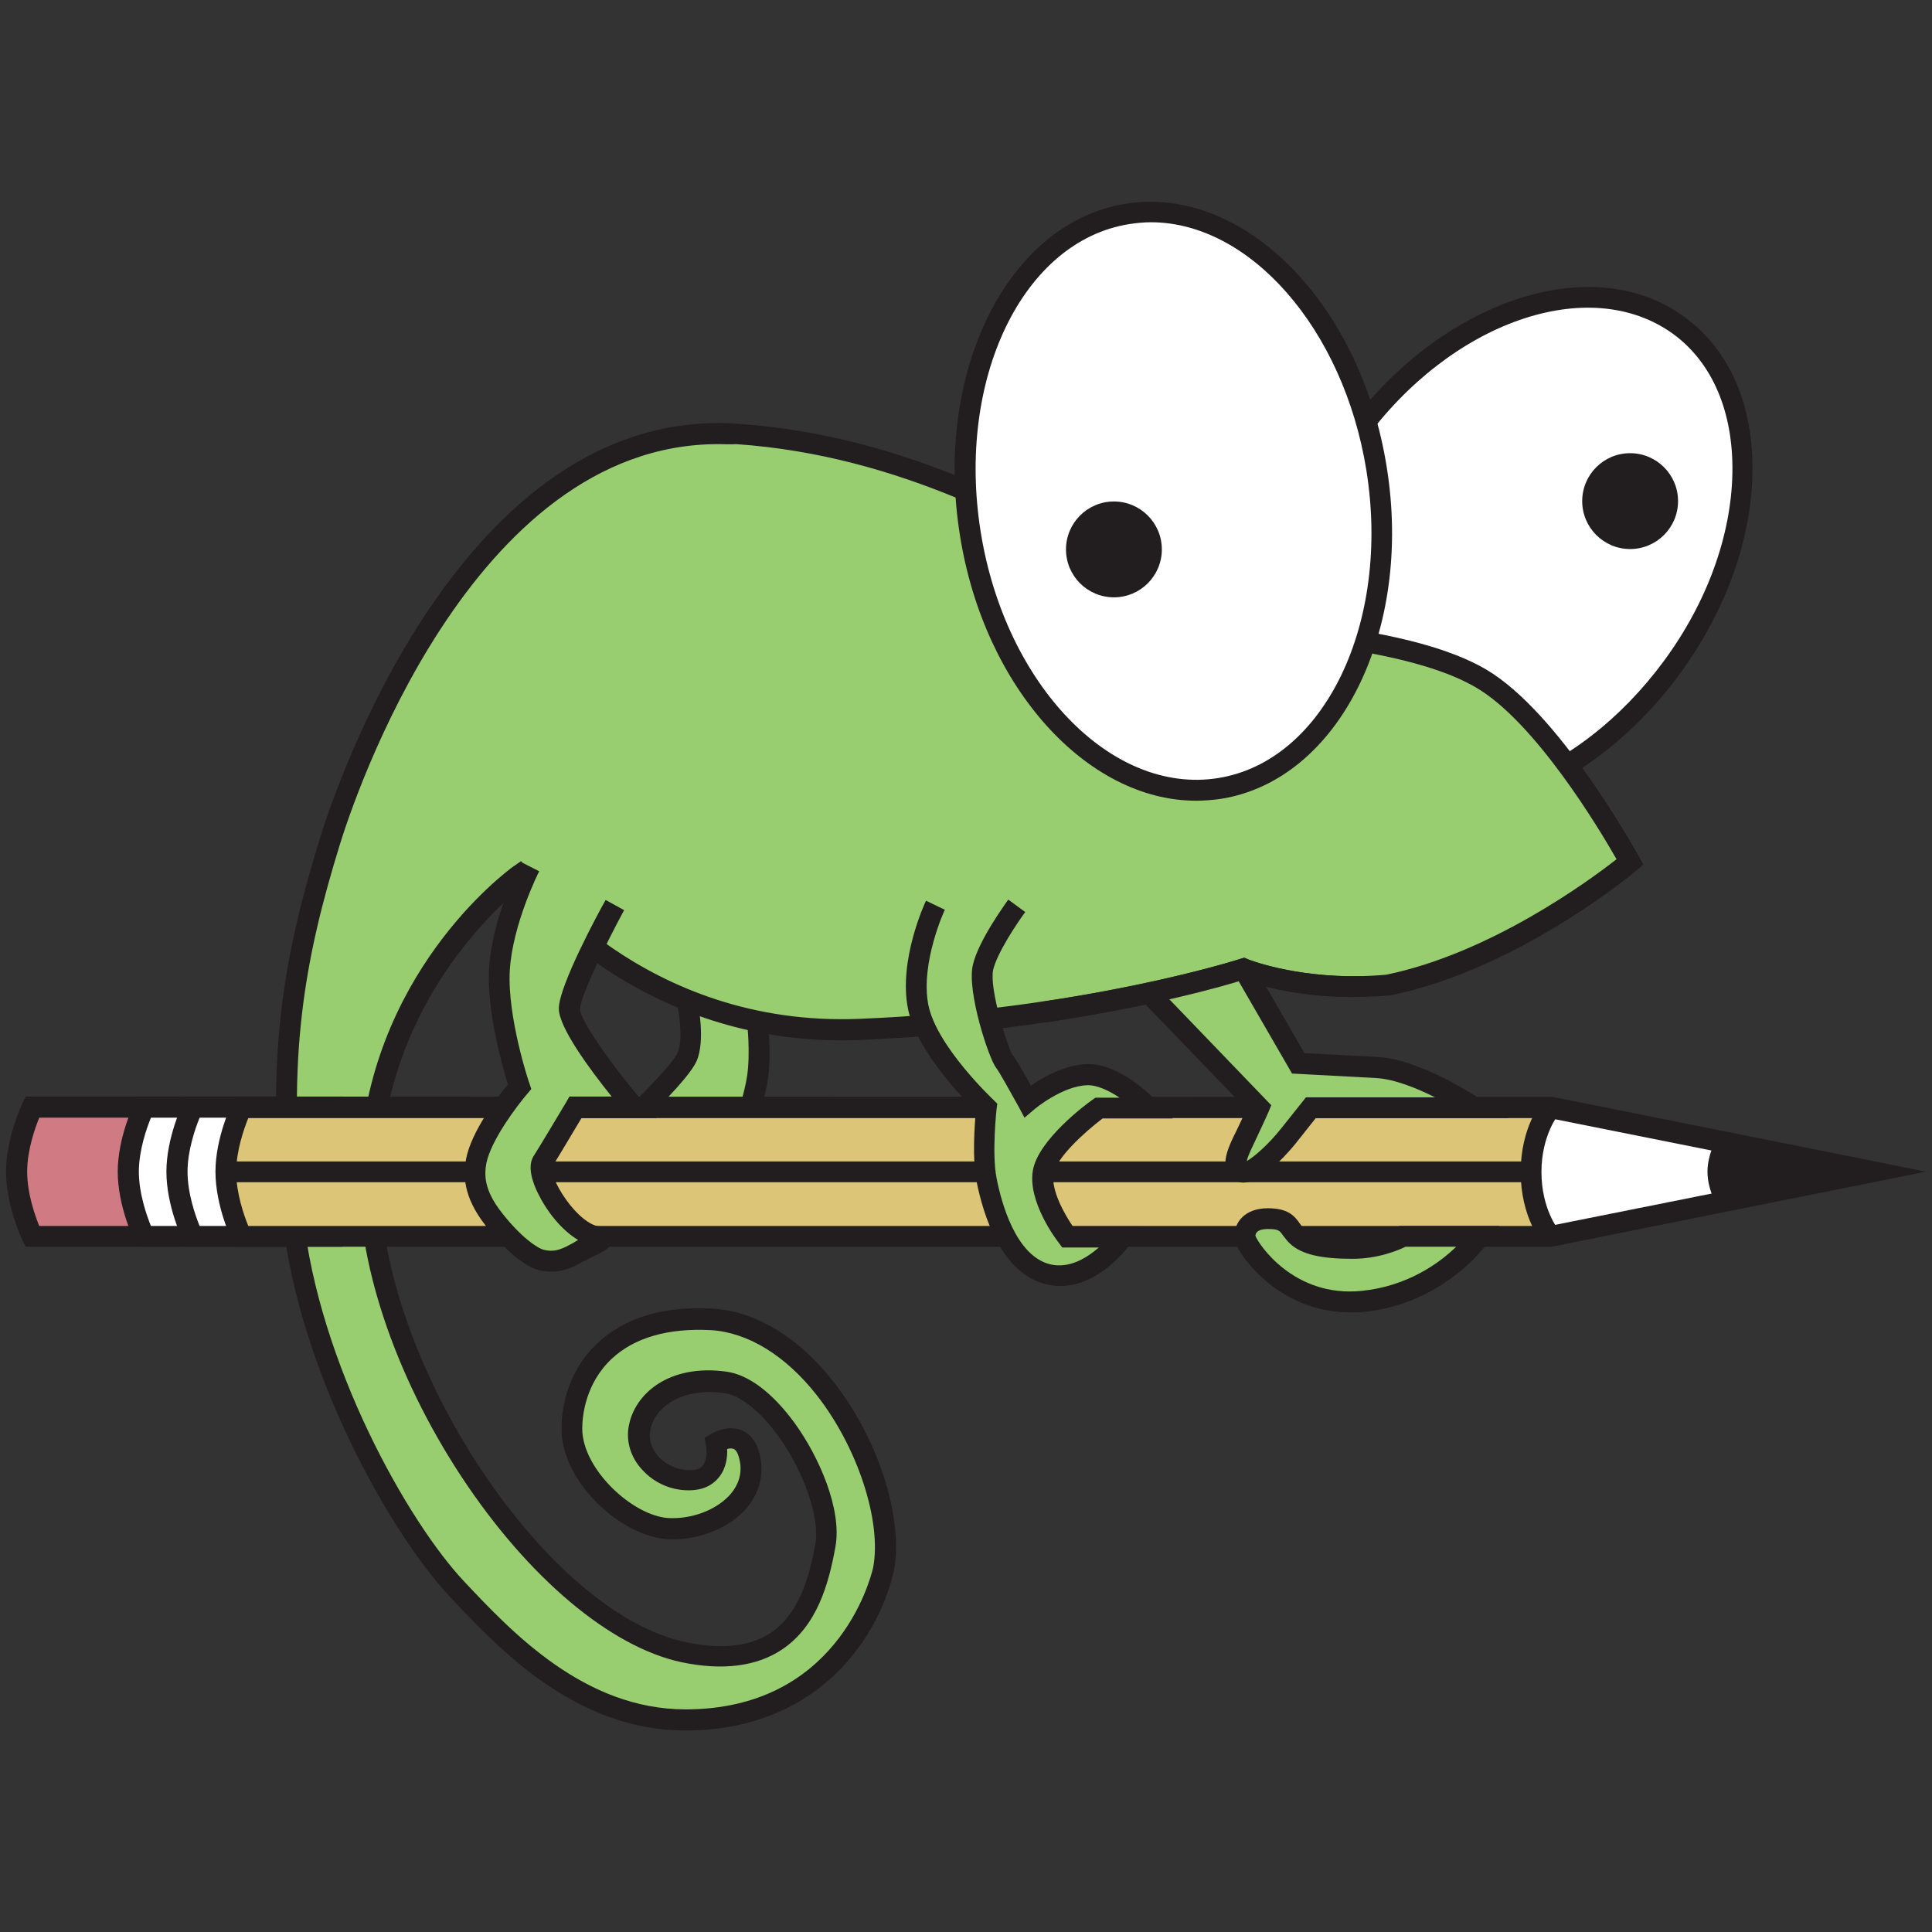 <?xml version="1.0" encoding="utf-8"?>
<!-- Generator: Adobe Illustrator 19.2.0, SVG Export Plug-In . SVG Version: 6.00 Build 0)  -->
<svg version="1.1" id="icon" xmlns="http://www.w3.org/2000/svg" xmlns:xlink="http://www.w3.org/1999/xlink" x="0px" y="0px"
	 viewBox="0 0 512 512" style="enable-background:new 0 0 512 512;" xml:space="preserve">
<rect x="0" y="0" width="512" height="512" fill="#333333" stroke="none"/>
<style type="text/css">
	.st0{fill:#FFFFFF;}
	.st1{fill:#221E1F;}
	.st2{fill:#98CD70;}
	.st3{fill:#D07B84;}
	.st4{fill:#DCC576;}
</style>
<g>
	<g>
		<ellipse transform="matrix(0.59 -0.807 0.807 0.59 46.554 383.723)" class="st0" cx="401.1" cy="146" rx="74.1" ry="52"/>
		<path class="st1" d="M381.3,216.1c-9.5,0-18.3-2.7-25.5-8c-24.4-17.8-23.9-60.1,1.1-94.4l0,0c25-34.2,65.2-47.6,89.5-29.7
			c12,8.7,18.4,23.5,18,41.5c-0.3,17.7-7.1,36.4-19.1,52.9c-12,16.4-27.8,28.6-44.5,34.3C394,214.9,387.5,216.1,381.3,216.1z
			 M361.4,117c-23.2,31.7-24.2,70.6-2.3,86.6c10.5,7.6,24.7,9,40,3.8c15.6-5.3,30.5-16.8,41.9-32.3s17.8-33.2,18.1-49.7
			c0.3-16.2-5.3-29.3-15.7-36.9C421.2,72.4,384.5,85.2,361.4,117L361.4,117z"/>
	</g>
	<g>
		<path class="st2" d="M182.1,265.2c0,0,2.1,10,0,14.7c-2.1,4.8-16.6,18.3-16.6,18.3l30.5,4.2c0,0,3.8-10.3,4.8-17
			c0.9-6.7,0-14.6,0-14.6"/>
		<path class="st1" d="M197.9,305.5l-38.5-5.2l4.3-4c5.4-5.1,14.6-14.3,15.9-17.4c1.3-2.9,0.6-9.5-0.2-13l5.4-1.1
			c0.2,1.1,2.2,11-0.2,16.4c-1.6,3.6-8.4,10.6-13.1,15.2l22.6,3.1c1.1-3.3,3.2-9.8,3.9-14.4c0.9-6.2,0-13.9,0-13.9l5.5-0.6
			c0,0.3,1,8.4,0,15.4c-1,6.9-4.7,17.2-4.9,17.6L197.9,305.5z"/>
	</g>
	<g>
		<path class="st2" d="M320.3,163.2c-17.9-4.9-62.2-43.7-125.1-48.1s-98,75.8-107.8,107.8s-14.2,57.9-9.9,99.2s29,83.5,43.4,98.9
			s33.6,34.8,60.7,34.8c36.4,0,49.4-26.9,52.4-39.7c4.2-22.1-16.9-64.7-45.6-66.2s-37,16.6-37,29s14.5,25.9,25.6,26.5
			c11.1,0.6,23.1-6.8,21.9-17.3c-1.2-10.5-9.2-5.5-9.2-5.5s1.8,9.2-6.2,9.9c-8,0.6-15.4-6.2-14.2-13.6c1.2-7.4,9.2-14.2,22.8-12.3
			c13.6,1.8,29,29.6,26.5,43.1s-8,34.5-37.6,28.3c-38.2-8-85-77.6-83.2-128.2c1.8-50.5,39.4-77.6,39.4-77.6s30.8,43.1,90.6,40.7
			c59.8-2.5,101.7-16,101.7-16s15.4,6.4,38.2,4.3c33.3-6.8,64.2-32.7,64.2-32.7s-20.4-37.6-39.5-48.7
			C373.3,168.7,338.2,168,320.3,163.2z"/>
		<path class="st1" d="M181.7,458.6c-29.2,0-49.4-21.5-62.7-35.7c-15.3-16.3-39.9-59.4-44.2-100.5c-4.4-42.4,0.3-68.9,10-100.3
			c3.6-11.8,37.5-114.8,110.7-109.8c45.1,3.1,80.5,23.6,104,37.1c9.4,5.4,16.7,9.7,21.6,11c6,1.6,14.2,2.8,22.8,4.1
			c17.3,2.5,36.9,5.3,49.9,12.9c19.5,11.4,39.7,48.2,40.6,49.7l1.1,2l-1.7,1.5c-1.3,1.1-31.8,26.4-65.4,33.2l-0.3,0
			c-20.2,1.8-34.7-2.8-38.5-4.1c-6.6,2-46.9,13.6-101.5,15.9c-52.5,2.2-83.6-30.5-91.1-39.5c-7.7,6.5-34.7,32.1-36.2,73.8
			c-1.8,48.2,42.9,117.4,81,125.3c9.5,2,17.1,1.1,22.5-2.5c7.5-5.1,10.2-14.8,11.8-23.6c1.2-6.8-3-19.1-9.9-28.6
			c-4.8-6.6-10-10.7-14.2-11.3c-11.6-1.6-18.7,3.9-19.7,10c-0.4,2.4,0.4,4.7,2.2,6.8c2.3,2.5,5.7,3.8,9,3.6c1.3-0.1,2.3-0.5,2.8-1.3
			c1.2-1.6,1-4.3,0.8-5.3l-0.4-1.9l1.6-1c0.5-0.3,4.7-2.8,8.6-0.9c2.7,1.3,4.3,4.1,4.8,8.4c0.5,4.6-1,9-4.4,12.7
			c-4.7,5-12.7,8-20.3,7.6c-12.3-0.7-28.2-15-28.2-29.3c0-4.1,0.9-14.5,9.5-22.6c7.2-6.8,17.4-9.9,30.4-9.2
			c11.4,0.6,22.9,7.5,32.2,19.4c11.9,15.1,18.6,36.2,16,50.1C232.3,436,215.1,458.6,181.7,458.6z M190.3,117.7
			c-65.7,0-96.8,95-100.2,106c-9.5,30.7-14.1,56.6-9.8,98.1c4.2,39.8,27.9,81.6,42.7,97.3c12.7,13.5,31.9,33.9,58.7,33.9
			c39.7,0,48.8-33.7,49.7-37.6c2.3-12.2-4.1-31.8-14.9-45.6c-8.3-10.6-18.3-16.7-28.1-17.3c-11.4-0.6-20.3,2-26.3,7.6
			c-7,6.6-7.8,15.2-7.8,18.5c0,10.8,13.5,23.2,22.9,23.7c6,0.3,12.3-2,16-5.9c1.6-1.7,3.4-4.5,3-8.3c-0.3-2.2-0.9-3.7-1.7-4.1
			c-0.5-0.2-1.2-0.2-1.8,0c0.1,2-0.2,5-2.1,7.4c-1.1,1.4-3.1,3.2-6.9,3.5c-5,0.4-10.1-1.6-13.5-5.4c-3-3.2-4.3-7.4-3.6-11.4
			c1.5-8.8,10.8-16.7,25.9-14.6c5.9,0.8,12.2,5.6,18,13.5c6.5,8.9,12.7,23,10.9,32.9c-1.8,10-4.9,21-14.1,27.2
			c-6.7,4.5-15.7,5.7-26.7,3.4c-18.8-4-40.7-22.4-58.4-49.3c-17.8-27.1-27.9-57.6-27-81.6c1.9-51.3,39-78.6,40.6-79.8l2.3-1.6
			l1.6,2.3c0.3,0.4,30.7,41.9,88.2,39.5c58.7-2.4,100.5-15.8,100.9-15.9l1-0.3l0.9,0.4c0.1,0.1,15.1,6.1,36.7,4.1
			c27.7-5.7,54-25.1,61-30.6c-4.5-7.9-21.6-36.5-37.4-45.6c-12.1-7-31.1-9.8-47.9-12.2c-8.8-1.3-17.2-2.5-23.5-4.2
			c-5.6-1.5-13.2-5.9-22.9-11.6c-23-13.3-57.8-33.4-101.6-36.4C193.5,117.8,191.9,117.7,190.3,117.7z"/>
	</g>
	<g>
		
			<ellipse transform="matrix(0.987 -0.159 0.159 0.987 -17.115 50.954)" class="st0" cx="311" cy="132.8" rx="54.5" ry="77.1"/>
		<path class="st1" d="M317,212.2c-28.9,0-56.2-29.9-62.6-70.3c-7-43.5,12.7-82.9,43.9-87.9c31.2-5,62.3,26.3,69.2,69.8l0,0
			c7,43.5-12.7,82.9-43.9,87.9C321.4,212,319.2,212.2,317,212.2z M305,58.9c-1.9,0-3.9,0.2-5.8,0.5c-28.2,4.5-45.8,41.1-39.3,81.6
			c6.5,40.5,34.7,69.7,62.9,65.2c28.2-4.5,45.8-41.1,39.3-81.6C356,86.9,331.1,58.9,305,58.9z"/>
	</g>
	<circle class="st1" cx="295.2" cy="145.6" r="12.7"/>
	<circle class="st1" cx="432" cy="132.8" r="12.7"/>
	<g>
		<g>
			<path class="st3" d="M45.5,293.5h-37c0,0-4.2,8.6-4.2,17.1c0,8.5,4.2,17.1,4.2,17.1h37V293.5z"/>
			<path class="st1" d="M48.3,330.4H6.8l-0.8-1.6c-0.2-0.4-4.4-9.3-4.4-18.3c0-9,4.3-17.9,4.4-18.3l0.8-1.6h41.5V330.4z M10.4,324.9
				h32.4v-28.7H10.4c-1.1,2.7-3.2,8.6-3.2,14.3C7.2,316.3,9.3,322.2,10.4,324.9z"/>
		</g>
		<g>
			<path class="st0" d="M75.1,293.5h-37c0,0-4.2,8.6-4.2,17.1c0,8.5,4.2,17.1,4.2,17.1h37V293.5z"/>
			<path class="st1" d="M77.9,330.4H36.4l-0.8-1.6c-0.2-0.4-4.4-9.3-4.4-18.3c0-9,4.3-17.9,4.4-18.3l0.8-1.6h41.5V330.4z M40,324.9
				h32.4v-28.7H40c-1.1,2.7-3.2,8.6-3.2,14.3C36.8,316.3,38.9,322.2,40,324.9z"/>
		</g>
		<g>
			<path class="st0" d="M88.1,293.5h-37c0,0-4.2,8.6-4.2,17.1c0,8.5,4.2,17.1,4.2,17.1h37V293.5z"/>
			<path class="st1" d="M90.8,330.4H49.3l-0.8-1.6c-0.2-0.4-4.4-9.3-4.4-18.3c0-9,4.3-17.9,4.4-18.3l0.8-1.6h41.5V330.4z
				 M52.9,324.9h32.4v-28.7H52.9c-1.1,2.7-3.2,8.6-3.2,14.3C49.7,316.3,51.8,322.2,52.9,324.9z"/>
		</g>
		<path class="st4" d="M410.9,293.5H64c0,0-4.2,8.6-4.2,17.1c0,8.5,4.2,17.1,4.2,17.1h346.9l85.3-17.1L410.9,293.5z"/>
		<path class="st0" d="M410.9,293.5c0,0-5.2,6-5.2,17.1c0,11.1,5.2,17.1,5.2,17.1l85.3-17.1L410.9,293.5z"/>
		<path class="st1" d="M411.2,330.4H62.3l-0.8-1.6c-0.2-0.4-4.4-9.3-4.4-18.3c0-9,4.3-17.9,4.4-18.3l0.8-1.6l349.2,0.1l98.9,19.8
			L411.2,330.4z M65.8,324.9h344.8l71.5-14.3l-71.5-14.3H65.8c-1.1,2.7-3.2,8.6-3.2,14.3C62.6,316.3,64.7,322.2,65.8,324.9z"/>
		<path class="st1" d="M454.7,302.2c0,0-2.2,3.9-2.2,8.3c0,4.5,2.2,8.3,2.2,8.3l41.6-8.3L454.7,302.2z"/>
		<g>
			<line class="st2" x1="405.8" y1="310.6" x2="59.9" y2="310.6"/>
			<rect x="59.9" y="307.8" class="st1" width="345.9" height="5.5"/>
		</g>
		<g>
			<path class="st0" d="M410.9,293.5c0,0-5.2,6-5.2,17.1c0,11.1,5.2,17.1,5.2,17.1"/>
			<path class="st1" d="M408.8,329.5c-0.2-0.3-5.8-6.9-5.8-18.9c0-12,5.6-18.6,5.8-18.9l4.2,3.6l-2.1-1.8l2.1,1.8
				c0,0.1-4.5,5.5-4.5,15.3c0,9.8,4.5,15.3,4.5,15.3L408.8,329.5z"/>
		</g>
	</g>
	<g>
		<path class="st2" d="M329.9,327.7c0,2.5,11.2,19.2,31.1,17.2c20.5-2,31.1-17.2,31.1-17.2h-20.3c0,0-5.7,3.2-13.4,3.2
			s-12.2-1.1-14.6-3.2s-1.9-4.8-7.8-4.8C331.7,322.9,329.9,325.2,329.9,327.7z"/>
		<path class="st1" d="M357.8,347.8c-11.4,0-19.4-5.6-23.3-9.2c-3.6-3.2-7.4-8.2-7.4-10.9c0-3.8,2.8-7.5,8.9-7.5
			c5.2,0,7,1.9,8.5,4.1c0.4,0.5,0.7,1,1.1,1.4c1.9,1.7,6,2.5,12.7,2.5c6.9,0,12-2.8,12-2.9l0.6-0.4h26.4l-3,4.4
			c-0.5,0.7-11.6,16.3-33.1,18.4C360.1,347.8,358.9,347.8,357.8,347.8z M332.7,327.5c0.8,2.2,10.2,16.4,28.1,14.6
			c12.1-1.2,20.6-7.3,25.1-11.7h-13.4c-1.9,0.9-7.2,3.2-14.1,3.2c-8.4,0-13.4-1.2-16.4-3.9c-0.9-0.8-1.5-1.7-2-2.3
			c-0.9-1.3-1.2-1.7-4-1.7C334.8,325.7,332.8,325.9,332.7,327.5z"/>
	</g>
	<g>
		<path class="st2" d="M140.5,229.6c0,0-7.4,14.5-8.1,27.4c-0.7,12.9,5.3,31,5.3,31s-9.9,11.4-11.5,19.7c-0.8,4.1-0.5,8.8,4.6,15.4
			c5.3,6.9,10.3,10.2,12.6,10.8c4.6,1.2,7.7-0.9,10.7-2.5s7.1-2.8,4.5-3.7c-7.9-0.7-17.1-16-14.8-19.7s8.7-14.5,8.7-14.5H168
			c0,0-17.3-20.4-17.1-26.2c0.2-5.8,12-27.4,12-27.4"/>
		<path class="st1" d="M146.1,337c-1,0-2.1-0.1-3.3-0.4c-3.7-0.9-9.3-5.6-14.1-11.8c-6.1-7.8-5.9-13.5-5.2-17.6
			c1.4-7.4,8.4-16.5,11.1-19.8c-1.4-4.7-5.6-19.2-5-30.5c0.7-13.4,8-27.9,8.4-28.5l4.9,2.5c-0.1,0.1-7.1,14.1-7.8,26.3
			c-0.7,12.3,5.1,29.8,5.2,29.9l0.5,1.5l-1,1.2c-2.6,3-9.6,12.2-10.9,18.4c-0.6,3.3-0.6,7.2,4.1,13.2c5,6.4,9.4,9.4,11.1,9.8
			c3.1,0.8,5.2-0.4,7.8-1.8l0.8-0.5c0.2-0.1,0.3-0.2,0.5-0.3c-4.4-2.6-8.3-7.6-10.6-12.3c-1.5-3-2.9-7.2-1.2-9.9
			c2.3-3.6,8.6-14.3,8.7-14.4l0.8-1.4h11.2c-5.7-7.1-14.2-18.5-14-23.5c0.2-6.1,10.3-24.9,12.4-28.6l4.9,2.7
			c-4.4,8.1-11.5,22.5-11.7,26.2c-0.1,2.8,8.4,14.8,16.4,24.3l3.9,4.6h-19.9c-1.8,3-6,10.1-7.9,13.1c-0.2,0.9,0.8,4.3,3.8,8.5
			c2.9,4.1,6.4,6.9,8.8,7.1l0.7,0.1c2.2,0.8,2.6,2.3,2.7,3.1c0.1,2.4-2.1,3.4-4.6,4.6c-0.7,0.3-1.5,0.7-2.2,1.1l-0.8,0.4
			C152.4,335.5,149.7,337,146.1,337z M146.2,309.3"/>
	</g>
	<g>
		<path class="st2" d="M247.9,239.9c0,0-6.9,14.8-4.6,26.8c2.3,12,18.2,26.8,18.2,26.8s-1.4,12,0,19.1c1.4,7.1,5.7,22.7,16.6,25.1
			s19.6-10,19.6-10h-14.6c0,0-7.6-9.8-6.5-17.1c1.1-7.3,14.8-17.1,14.8-17.1h13.1c0,0-8.6-9.1-16.3-8.9s-15.7,7-15.7,7
			s-4.9-8.9-6.2-10.6c-1.4-1.7-7-18.6-5.6-24.8c1.4-6.2,8.9-16.3,8.9-16.3"/>
		<path class="st1" d="M281,340.8c-1.1,0-2.3-0.1-3.5-0.4c-12.1-2.7-16.9-18.3-18.7-27.3c-1.2-6-0.5-15.1-0.2-18.6
			c-3.6-3.6-15.9-16.3-18-27.3c-2.5-12.8,4.5-27.9,4.8-28.5l5,2.4c-0.1,0.1-6.5,14.1-4.4,25.1c2.1,11,17.2,25.2,17.3,25.3l1,1
			l-0.2,1.4c0,0.1-1.3,11.7,0,18.3c1.2,6.2,5,20.8,14.4,22.9c5,1.1,9.6-1.8,12.7-4.5h-9.7l-0.8-1.1c-0.9-1.1-8.3-11-7-19.2
			c1.3-8.2,14.4-17.9,15.9-18.9l0.7-0.5h6.4c-2.7-1.8-5.9-3.4-8.6-3.3c-6.6,0.2-13.9,6.3-14,6.4l-2.6,2.2l-1.6-3
			c-2-3.6-5.1-9.2-5.9-10.2c-1.9-2.3-7.8-20.2-6.2-27.2c1.5-6.7,9.1-16.9,9.4-17.4l4.5,3.3c-2,2.7-7.4,10.7-8.5,15.3
			c-1.1,4.9,3.8,20.5,5.1,22.5c1,1.2,3.3,5.3,4.9,8.2c3.2-2.2,9-5.5,14.8-5.7c8.7-0.3,17.4,8.7,18.4,9.7l4.4,4.7h-18.6
			c-4.9,3.7-12.3,10.5-13,14.7c-0.7,4.4,3,10.8,5.1,13.9h18.4l-3,4.4C299.5,329.8,291.8,340.8,281,340.8z"/>
	</g>
	<g>
		<path class="st2" d="M304.5,263.2l29.2,30.3c0,0-0.7,1.7-3.5,7.4s-3.7,8.5-1.2,9.7c2.5,1.2,9.5-5.8,12.6-9.7
			c3.1-3.9,5.9-7.4,5.9-7.4h43.3c0,0-15.1-10.1-25.7-10.6s-20.9-1.1-20.9-1.1l-14.5-25"/>
		<path class="st1" d="M329.5,313.4c-0.6,0-1.2-0.1-1.8-0.4c-5.3-2.6-2.4-8.6,0-13.4c1.3-2.7,2.1-4.5,2.7-5.6l-27.9-28.9l4-3.8
			l30.4,31.6l-0.7,1.7c0,0.1-0.8,1.8-3.5,7.6c-0.5,1.1-2,4-2.3,5.5c2-1.1,6-4.7,9-8.5l6.7-8.4h34.2c-4.8-2.4-10.7-4.8-15.5-5.1
			l-22.4-1.2l-15.2-26.3l4.8-2.8l13.7,23.7l19.4,1c11.3,0.6,26.5,10.7,27.1,11.1l7.6,5.1h-51.1l-5,6.3
			C342.8,303.8,335,313.4,329.5,313.4z"/>
	</g>
	<path class="st1" d="M276.7,271l-0.8-5.5c32.2-4.7,52.6-11.3,52.8-11.4l1-0.3l0.9,0.4c0.1,0,12.2,4.9,30.3,4.5l0.1,5.5
		c-16.5,0.4-28.2-3.3-31.6-4.5C325.1,261.1,305.4,266.8,276.7,271z"/>
</g>
</svg>
